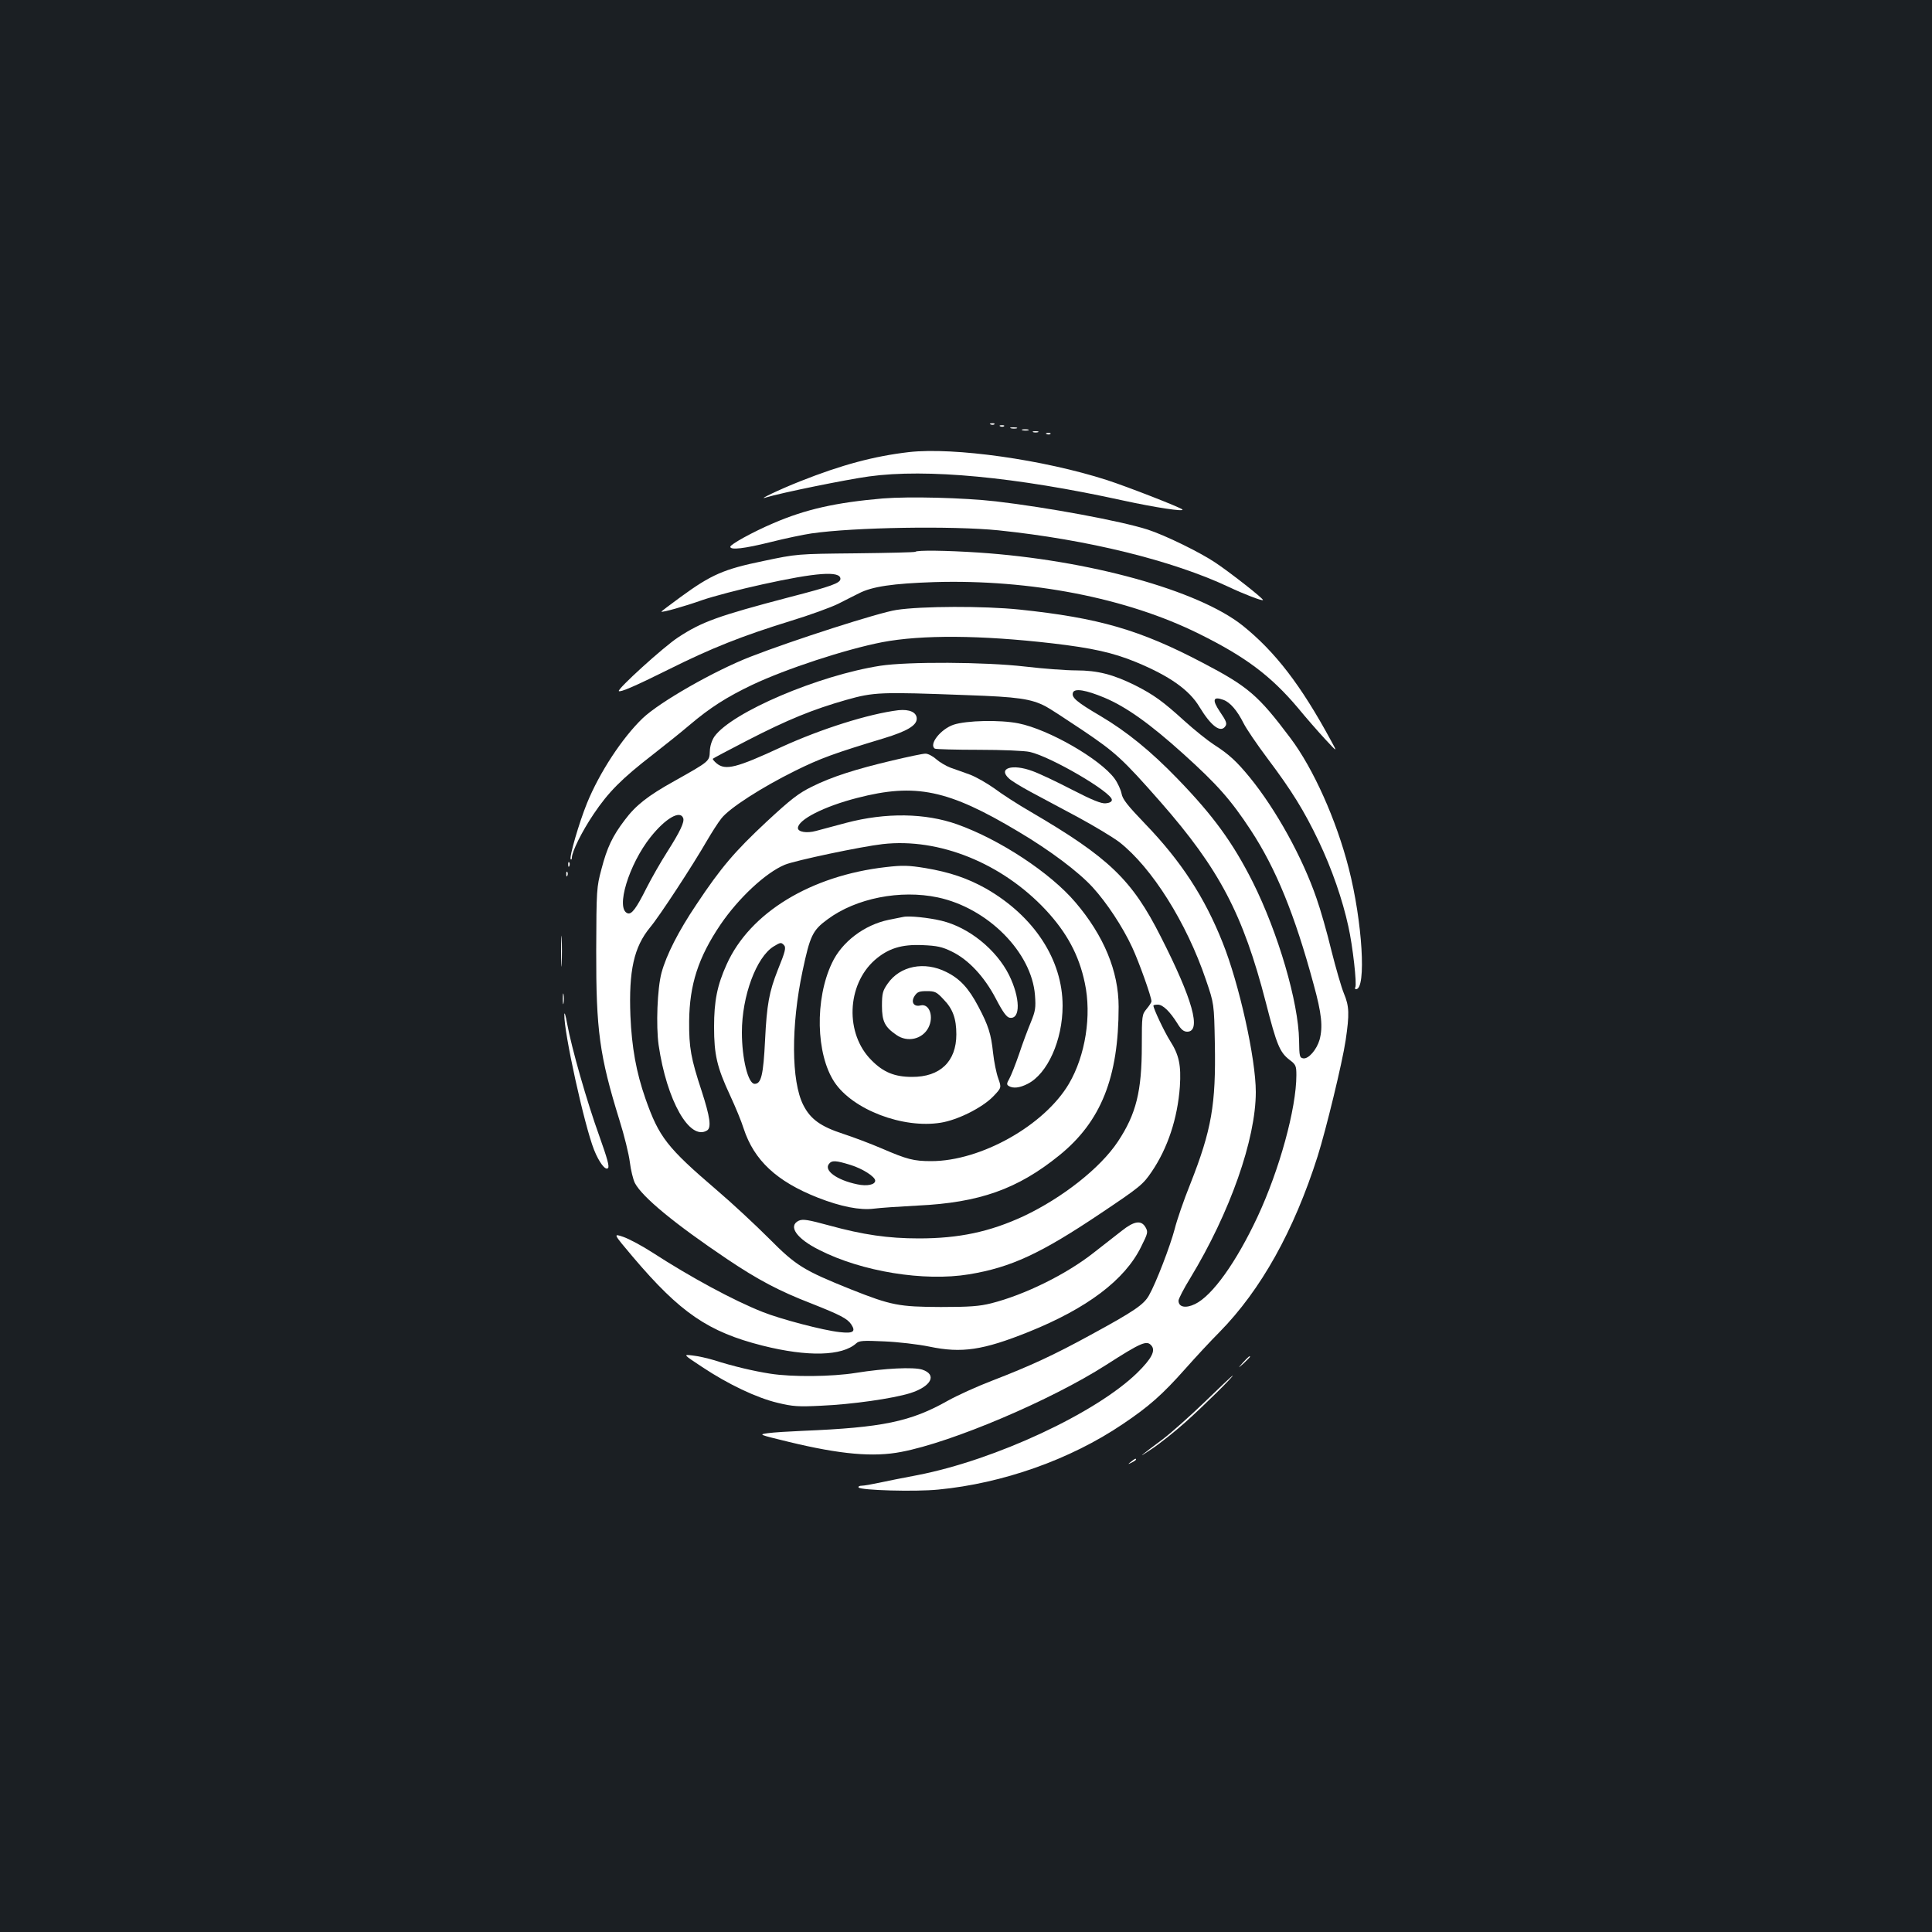 <?xml version="1.0" standalone="no"?>
<!DOCTYPE svg PUBLIC "-//W3C//DTD SVG 20010904//EN"
 "http://www.w3.org/TR/2001/REC-SVG-20010904/DTD/svg10.dtd">
<svg version="1.0" xmlns="http://www.w3.org/2000/svg"
 width="1000pt" height="1000pt" viewBox="0 0 1000 1000"
 preserveAspectRatio="xMidYMid meet">
<rect width="100%" height="100%" fill="#1b1f23"/>
<g transform="translate(0,1000) scale(0.1,-0.1)"
fill="#ffffff" stroke="none">
<path d="M5128 7803 c7 -3 16 -2 19 1 4 3 -2 6 -13 5 -11 0 -14 -3 -6 -6z"/>
<path d="M5178 7793 c7 -3 16 -2 19 1 4 3 -2 6 -13 5 -11 0 -14 -3 -6 -6z"/>
<path d="M5233 7783 c9 -2 23 -2 30 0 6 3 -1 5 -18 5 -16 0 -22 -2 -12 -5z"/>
<path d="M5293 7773 c9 -2 23 -2 30 0 6 3 -1 5 -18 5 -16 0 -22 -2 -12 -5z"/>
<path d="M5348 7763 c6 -2 18 -2 25 0 6 3 1 5 -13 5 -14 0 -19 -2 -12 -5z"/>
<path d="M5418 7753 c7 -3 16 -2 19 1 4 3 -2 6 -13 5 -11 0 -14 -3 -6 -6z"/>
<path d="M4705 7660 c-181 -21 -349 -66 -563 -151 -109 -43 -227 -100 -178
-84 78 24 417 93 534 109 297 41 757 -2 1317 -125 166 -36 317 -59 305 -46
-11 11 -282 117 -390 152 -329 106 -792 171 -1025 145z"/>
<path d="M4569 7420 c-243 -21 -399 -56 -566 -128 -108 -46 -223 -110 -223
-122 0 -18 71 -10 208 24 75 19 171 39 212 45 220 32 730 40 968 16 463 -48
900 -156 1192 -293 78 -37 172 -73 177 -68 6 5 -166 140 -245 193 -80 54 -262
143 -352 172 -137 44 -519 115 -786 146 -167 19 -448 26 -585 15z"/>
<path d="M4738 7144 c-3 -3 -142 -6 -309 -8 -304 -3 -304 -3 -479 -40 -204
-42 -268 -70 -427 -186 -56 -41 -101 -75 -100 -76 5 -5 119 27 212 60 55 19
195 56 310 81 280 62 405 71 405 29 0 -22 -47 -39 -264 -95 -369 -97 -453
-127 -576 -208 -74 -48 -316 -268 -307 -278 8 -7 81 24 258 112 220 110 379
173 628 250 102 31 214 72 250 90 36 18 84 43 107 54 67 35 176 51 389 58 499
15 997 -82 1370 -267 241 -119 373 -218 513 -384 41 -50 104 -122 140 -161 65
-70 65 -70 32 -10 -157 290 -290 462 -458 597 -230 183 -798 340 -1367 378
-167 11 -319 13 -327 4z"/>
<path d="M4640 6843 c-89 -13 -537 -157 -755 -242 -186 -72 -470 -234 -559
-319 -105 -101 -223 -280 -288 -440 -41 -101 -93 -280 -84 -290 3 -3 6 1 6 9
1 32 51 134 113 226 76 113 144 182 307 308 63 49 149 118 190 153 105 89 191
144 323 207 175 83 483 184 673 221 205 39 510 37 881 -6 206 -24 314 -48 433
-97 174 -72 276 -144 329 -233 60 -99 110 -136 134 -98 9 13 3 28 -28 73 -42
62 -37 82 16 63 35 -12 72 -54 106 -122 14 -28 69 -109 123 -181 127 -169 190
-271 266 -430 68 -143 123 -302 153 -440 23 -102 45 -301 36 -315 -3 -6 -2
-10 4 -10 54 0 33 350 -38 626 -64 250 -183 516 -302 674 -166 221 -218 266
-453 389 -325 171 -539 233 -950 276 -183 19 -507 18 -636 -2z"/>
<path d="M4556 6554 c-321 -50 -768 -241 -858 -366 -14 -21 -23 -49 -24 -77
-2 -52 -1 -51 -184 -154 -137 -76 -200 -126 -256 -201 -64 -84 -92 -143 -121
-255 -25 -93 -26 -106 -27 -421 -1 -413 17 -544 120 -877 25 -79 49 -177 54
-218 5 -41 17 -90 26 -108 38 -73 207 -212 479 -395 158 -106 267 -164 435
-229 149 -59 186 -78 206 -108 25 -38 10 -48 -60 -40 -85 9 -305 67 -398 104
-152 60 -375 181 -571 308 -54 35 -122 71 -151 81 -53 18 -53 18 50 -104 245
-289 390 -388 671 -459 235 -59 412 -54 485 12 15 14 37 15 145 10 71 -3 175
-15 233 -27 168 -35 277 -19 514 76 303 122 498 269 582 440 36 72 37 77 23
102 -22 38 -59 32 -122 -18 -29 -22 -94 -74 -146 -114 -142 -112 -357 -218
-531 -262 -60 -15 -111 -19 -260 -19 -217 1 -256 8 -465 91 -246 99 -284 122
-425 264 -69 69 -190 182 -270 250 -258 221 -299 274 -369 473 -48 137 -71
266 -78 429 -9 234 18 356 102 458 48 57 220 320 295 450 24 41 57 93 74 114
41 53 209 161 381 246 131 65 203 91 461 169 118 36 169 66 169 101 0 33 -37
50 -95 44 -154 -19 -398 -96 -604 -190 -235 -109 -291 -123 -337 -85 -13 11
-22 22 -19 24 3 3 84 46 181 96 206 106 336 159 508 208 145 41 176 42 626 25
263 -9 332 -19 407 -58 18 -9 104 -65 192 -124 169 -114 206 -147 402 -370
306 -349 428 -582 546 -1039 56 -219 72 -258 123 -297 32 -24 35 -31 35 -79 0
-172 -88 -491 -201 -733 -110 -235 -234 -409 -324 -452 -48 -23 -85 -16 -85
18 0 9 27 62 61 117 205 338 339 718 339 963 0 172 -86 560 -172 774 -93 234
-215 421 -400 613 -92 96 -118 128 -123 158 -4 20 -20 55 -36 77 -74 101 -341
255 -498 286 -96 19 -268 15 -335 -7 -68 -23 -130 -103 -97 -124 6 -3 108 -6
228 -6 120 0 238 -5 263 -11 109 -24 425 -209 425 -248 0 -10 -12 -16 -32 -18
-23 -2 -68 16 -175 71 -79 41 -170 84 -204 96 -105 39 -180 15 -122 -38 12
-12 63 -43 113 -70 49 -26 160 -86 245 -131 85 -46 181 -104 214 -129 168
-132 347 -415 448 -713 42 -123 42 -123 46 -328 6 -318 -17 -449 -127 -728
-34 -84 -70 -189 -81 -234 -23 -87 -96 -278 -133 -343 -27 -48 -77 -82 -301
-204 -192 -105 -311 -160 -510 -237 -76 -29 -180 -76 -230 -104 -193 -109
-339 -139 -751 -156 -71 -3 -152 -8 -180 -12 -50 -7 -49 -7 107 -45 268 -65
439 -80 583 -52 264 50 776 268 1060 450 184 118 211 129 235 100 22 -26 1
-67 -73 -140 -214 -209 -736 -452 -1137 -530 -74 -14 -165 -32 -201 -40 -37
-8 -77 -15 -89 -15 -11 0 -19 -4 -16 -9 10 -15 294 -23 413 -11 333 32 682
155 953 338 137 92 206 153 325 287 54 61 133 146 177 190 215 219 385 524
508 910 44 140 127 481 145 600 20 136 19 176 -9 243 -13 31 -42 132 -65 223
-22 92 -57 214 -77 270 -73 212 -209 458 -345 625 -68 83 -108 120 -186 170
-31 20 -100 75 -153 123 -110 100 -158 135 -255 184 -113 56 -194 77 -304 77
-53 0 -172 9 -266 20 -206 24 -606 26 -749 4z m1160 -165 c112 -47 235 -134
410 -292 174 -157 245 -237 348 -394 130 -198 228 -438 325 -797 42 -152 49
-221 31 -288 -15 -51 -57 -100 -84 -96 -19 3 -21 9 -22 93 -3 197 -108 556
-240 820 -103 204 -204 343 -389 534 -139 144 -264 245 -399 325 -126 74 -152
97 -142 122 9 22 66 13 162 -27z m-2180 -623 c8 -20 -15 -69 -83 -176 -34 -53
-81 -136 -106 -185 -54 -108 -78 -140 -99 -132 -63 24 7 253 119 394 77 97
153 141 169 99z"/>
<path d="M4620 6064 c-191 -45 -316 -85 -418 -136 -69 -34 -109 -65 -234 -181
-165 -154 -236 -237 -363 -428 -93 -138 -156 -262 -181 -354 -22 -82 -29 -274
-15 -374 42 -288 161 -498 251 -442 23 15 15 70 -28 203 -56 170 -66 225 -65
363 2 188 47 329 162 499 93 137 234 269 333 310 52 22 399 95 507 107 292 33
617 -99 843 -340 110 -118 173 -235 203 -379 36 -168 3 -376 -82 -521 -127
-216 -456 -401 -713 -401 -91 0 -125 9 -257 66 -56 24 -146 58 -198 75 -117
38 -170 76 -207 149 -63 123 -64 412 -4 694 39 184 52 211 130 268 147 109
376 154 570 113 259 -55 486 -284 503 -506 5 -66 2 -82 -21 -139 -15 -36 -43
-110 -61 -165 -19 -55 -42 -113 -51 -129 -14 -24 -14 -30 -3 -37 23 -14 57
-10 98 11 103 52 181 226 181 404 0 238 -147 463 -395 606 -96 54 -190 86
-316 107 -86 14 -117 15 -203 5 -389 -44 -705 -236 -825 -504 -49 -108 -65
-190 -65 -323 0 -144 15 -209 83 -355 27 -58 59 -135 70 -171 54 -165 171
-274 384 -358 120 -47 219 -66 290 -57 29 4 131 11 227 16 319 15 517 85 733
260 216 175 307 403 307 769 0 184 -77 369 -224 541 -129 152 -390 324 -611
403 -166 59 -370 62 -575 8 -63 -17 -134 -36 -157 -42 -48 -13 -93 -5 -93 15
0 43 135 112 307 156 302 78 471 43 835 -175 162 -96 310 -207 384 -288 72
-79 155 -204 204 -310 35 -75 100 -257 100 -280 0 -5 -11 -22 -25 -39 -24 -29
-25 -33 -25 -189 0 -237 -29 -355 -124 -498 -91 -137 -287 -291 -488 -386
-175 -81 -334 -115 -542 -115 -160 0 -289 19 -464 67 -110 30 -136 34 -157 25
-58 -27 -13 -93 106 -152 220 -112 542 -164 774 -126 218 36 371 107 681 315
206 138 220 150 265 216 83 122 134 276 146 441 7 110 -4 164 -51 237 -29 46
-86 166 -86 182 0 3 10 5 23 5 26 0 62 -35 101 -97 19 -32 33 -43 51 -43 75 0
28 168 -137 492 -149 295 -268 409 -673 646 -66 38 -151 93 -188 121 -38 27
-94 59 -125 71 -31 11 -77 28 -101 36 -24 9 -58 29 -76 45 -18 16 -43 29 -56
28 -13 0 -89 -16 -169 -35z m-563 -955 c13 -13 8 -33 -31 -129 -45 -114 -57
-179 -66 -363 -9 -182 -20 -227 -54 -227 -34 0 -66 131 -66 267 0 188 75 389
164 444 36 22 39 22 53 8z m346 -1139 c62 -19 127 -61 127 -81 0 -21 -42 -30
-93 -19 -106 22 -174 72 -146 106 15 19 35 18 112 -6z"/>
<path d="M2941 5524 c0 -11 3 -14 6 -6 3 7 2 16 -1 19 -3 4 -6 -2 -5 -13z"/>
<path d="M2931 5474 c0 -11 3 -14 6 -6 3 7 2 16 -1 19 -3 4 -6 -2 -5 -13z"/>
<path d="M4675 5254 c-11 -2 -45 -9 -75 -15 -126 -26 -243 -114 -294 -224 -89
-187 -83 -471 13 -616 95 -143 355 -242 551 -210 87 14 213 77 270 135 44 46
44 46 27 94 -10 27 -22 87 -27 133 -10 96 -24 141 -76 239 -50 95 -95 144
-166 179 -113 57 -240 32 -304 -61 -25 -36 -29 -50 -29 -114 0 -81 15 -110 75
-151 57 -40 134 -22 165 37 30 57 6 127 -40 116 -35 -9 -52 17 -31 49 14 21
24 25 63 25 42 0 51 -4 87 -43 48 -49 66 -100 66 -181 0 -140 -84 -221 -230
-220 -89 0 -148 24 -209 86 -138 137 -129 390 17 519 69 60 138 82 248 77 74
-3 101 -9 150 -33 87 -42 169 -130 229 -245 37 -71 56 -96 72 -98 56 -8 54
103 -4 221 -66 132 -208 247 -349 281 -66 16 -169 27 -199 20z"/>
<path d="M2904 5075 c0 -71 1 -99 3 -62 2 37 2 96 0 130 -2 34 -3 4 -3 -68z"/>
<path d="M2913 4830 c0 -25 2 -35 4 -22 2 12 2 32 0 45 -2 12 -4 2 -4 -23z"/>
<path d="M2921 4750 c-4 -87 104 -577 154 -702 26 -65 59 -108 72 -94 8 8 -3
48 -45 166 -64 177 -143 453 -167 584 -7 39 -13 60 -14 46z"/>
<path d="M3635 2924 c134 -89 281 -159 390 -185 79 -19 107 -21 225 -15 161 7
370 37 461 65 110 35 141 96 62 122 -45 14 -193 7 -343 -17 -124 -20 -331 -22
-444 -4 -84 13 -191 38 -291 70 -33 10 -82 21 -110 24 -50 6 -50 6 50 -60z"/>
<path d="M6434 2948 c-29 -33 -29 -33 4 -4 17 17 32 31 32 33 0 8 -8 1 -36
-29z"/>
<path d="M6235 2743 c-77 -74 -174 -160 -216 -192 -124 -92 -138 -105 -58 -51
41 27 120 90 175 139 95 85 254 242 244 241 -3 -1 -68 -62 -145 -137z"/>
<path d="M5854 2434 c-18 -14 -18 -15 4 -4 12 6 22 13 22 15 0 8 -5 6 -26 -11z"/>
</g>
</svg>
